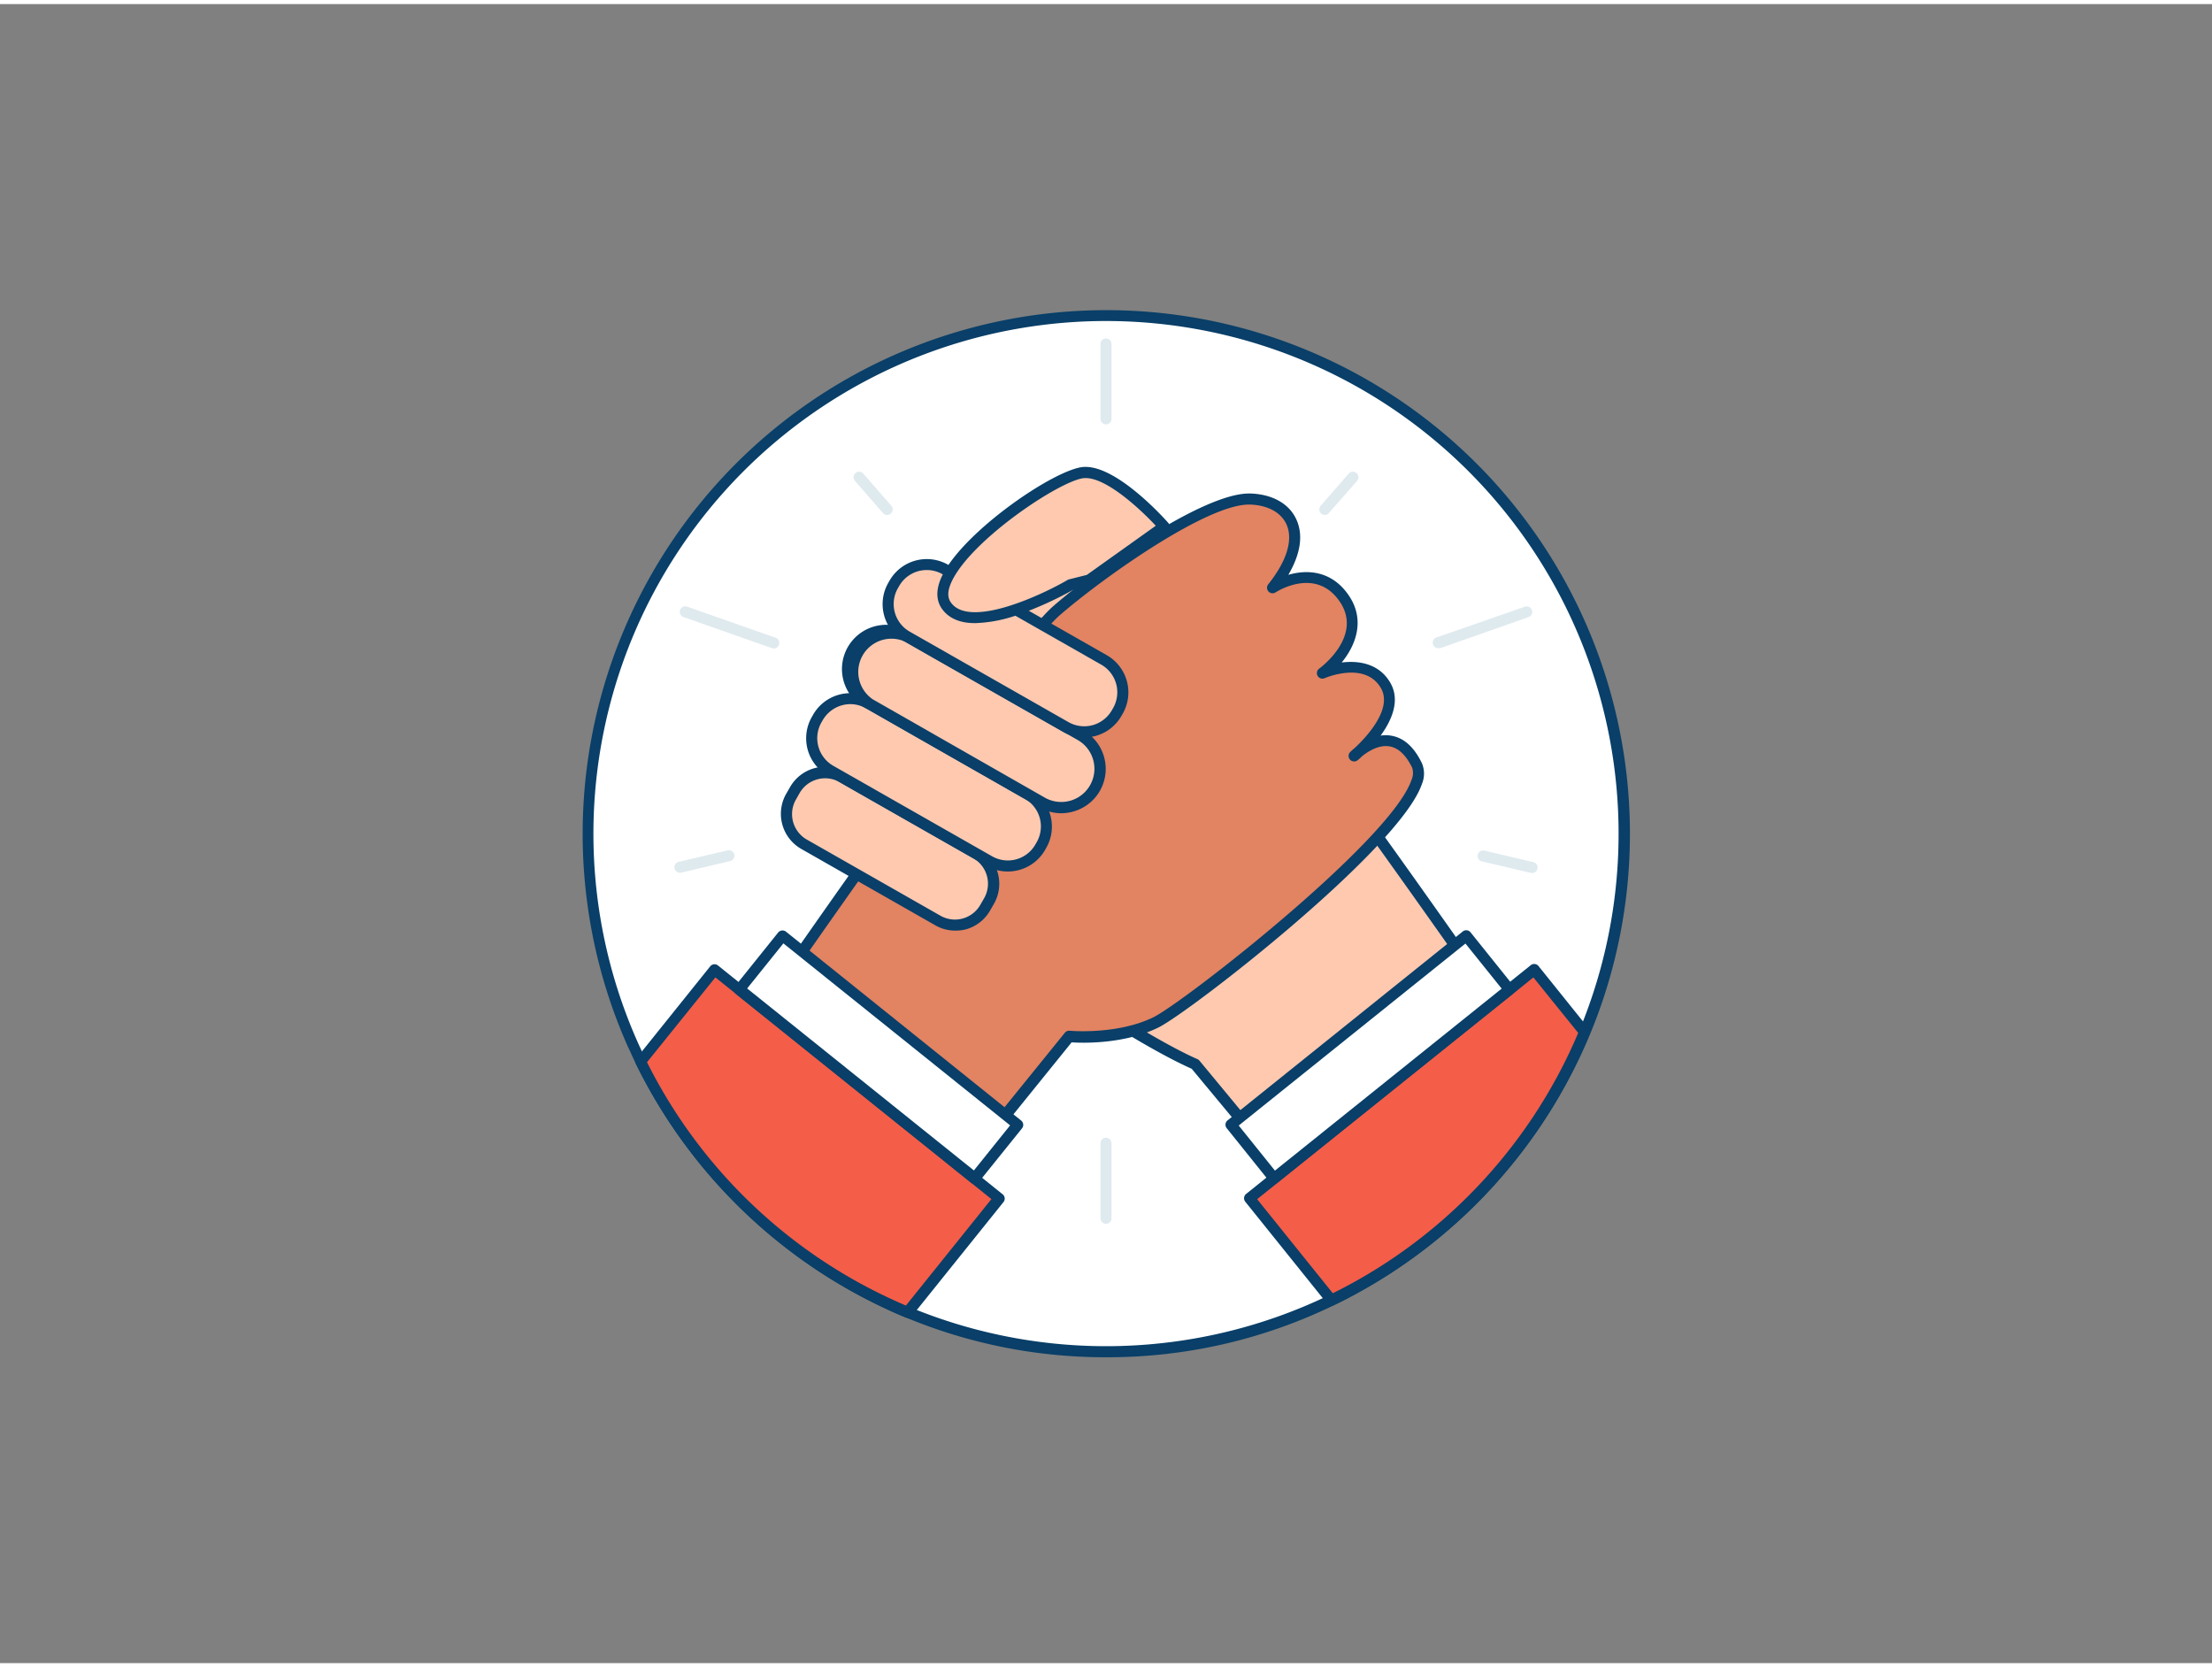 <svg xmlns="http://www.w3.org/2000/svg" viewBox="0 0 400 300" width="406" height="306" class="illustration styles_illustrationTablet__1DWOa"><rect x="0" y="0" width="400" height="300" fill="#808080" stroke="none"/><g id="_315_competition_outline" data-name="#315_competition_outline"><path d="M293.69,150a93.3,93.3,0,0,1-5.83,32.57c-.42,1.13-.86,2.25-1.32,3.35a93.91,93.91,0,0,1-43,47c-.94.5-1.9,1-2.86,1.44a93.8,93.8,0,0,1-76.57,2.18c-1-.41-2-.84-3-1.29a93.89,93.89,0,0,1-45.33-44.07c-.51-1-1-2.1-1.48-3.16A93.7,93.7,0,1,1,293.69,150Z" fill="#fff"/><path d="M200,244.69a93.75,93.75,0,0,1-36.22-7.2c-1.06-.43-2.08-.87-3-1.3A95,95,0,0,1,115,191.65c-.56-1.14-1-2.19-1.49-3.19a94.69,94.69,0,1,1,175.34-5.54c-.44,1.18-.89,2.32-1.34,3.39a94.88,94.88,0,0,1-43.4,47.52c-.89.48-1.84.95-2.9,1.46A93.63,93.63,0,0,1,200,244.69Zm0-187.38a92.72,92.72,0,0,0-84.72,130.33c.44,1,.92,2,1.47,3.13a92.91,92.91,0,0,0,44.84,43.6c.92.42,1.91.85,2.95,1.27a92.77,92.77,0,0,0,75.75-2.15c1-.5,2-1,2.83-1.42a93,93,0,0,0,42.5-46.53c.43-1,.87-2.17,1.3-3.32A92.71,92.71,0,0,0,200,57.31Z" fill="#093f68"/><path d="M189.37,99.92S153.29,143.28,158,150.6s44.08,34.92,58.15,41.11l13.8,16.61L267,175.8S225.5,116.33,215.83,107,189.37,99.92,189.37,99.92Z" fill="#ffc9b0"/><path d="M229.91,209.32h-.08a1,1,0,0,1-.69-.36L215.5,192.53c-16.31-7.27-54.1-34.66-58.39-41.39-4.81-7.55,25.39-44.52,31.49-51.86a1,1,0,0,1,.63-.35c.7-.1,17.39-2.29,27.3,7.31,9.63,9.33,49.63,66.56,51.33,69a1,1,0,0,1-.16,1.32l-37.13,32.52A1,1,0,0,1,229.91,209.32Zm-40-108.45c-13.77,16.58-34.17,44.34-31.08,49.19,4.44,7,43.28,34.38,57.72,40.73a1.09,1.09,0,0,1,.36.28L230,206.89l35.69-31.25c-4.81-6.86-41.66-59.32-50.57-68C206.72,99.52,192.38,100.61,189.88,100.87Z" fill="#093f68"/><path d="M143,174.25s39.8-57.44,48.05-64.57,27.17-20.47,35.06-20.18c7.46.28,11.5,6.67,4,16,0,0,8.07-5.25,13,1.88S239.13,121,239.13,121s8.12-3.51,11.43,2.23c3.14,5.44-5.73,12.76-5.73,12.76s7-7.29,11.41,1.69c4.08,8.31-41.47,43.64-47.28,46.47-6.93,3.38-15.65,2.52-15.65,2.52L173.57,211Z" fill="#e28362"/><path d="M173.57,212a1,1,0,0,1-.77-.36l-30.57-36.79a1,1,0,0,1,0-1.21c1.63-2.35,40-57.62,48.22-64.76S217.52,88.5,225.86,88.5h.29c4,.15,7,1.87,8.28,4.71s.74,6.23-1.46,10c3.4-1,7.83-.8,10.91,3.69s1.26,9.09-1.26,12.16c3.13-.39,6.8.2,8.8,3.68,1.84,3.18.25,6.78-1.76,9.54a6,6,0,0,1,1.84,0c2.29.35,4.19,2,5.63,5a4.83,4.83,0,0,1,0,3.74c-4,11.78-42.07,41.32-47.7,44.07-6.18,3-13.58,2.79-15.65,2.66l-19.4,24a1,1,0,0,1-.77.37ZM144.26,174.2l29.3,35.27,19-23.46a1,1,0,0,1,.87-.36c.09,0,8.54.78,15.12-2.43,5.43-2.65,42.9-31.86,46.69-42.91a3.17,3.17,0,0,0,.13-2.22c-1.14-2.32-2.53-3.62-4.14-3.87-1.92-.31-3.83.92-4.87,1.74-.47.45-.79.72-.86.77a1,1,0,0,1-1.36-1.46,10.78,10.78,0,0,1,.89-.8c2-1.87,6.86-7,4.69-10.77-2.82-4.89-9.87-1.94-10.17-1.81a1,1,0,0,1-1-1.72c.32-.24,8-5.94,3.68-12.18s-11.28-1.79-11.58-1.6a1,1,0,0,1-1.32-1.46c3.39-4.24,4.56-8.11,3.29-10.89-1-2.13-3.36-3.42-6.54-3.54h-.24c-7.7,0-26.25,13.14-34.12,19.94C184.1,117,148.6,168,144.26,174.2Z" fill="#093f68"/><rect x="140.74" y="145.79" width="40.39" height="13.96" rx="6.3" transform="translate(96.75 -59.64) rotate(29.68)" fill="#ffc9b0"/><path d="M172.66,167.54a7.19,7.19,0,0,1-3.6-1l-24.15-13.76a7.31,7.31,0,0,1-2.73-10l.68-1.18a7.29,7.29,0,0,1,9.95-2.73L177,152.71a7.32,7.32,0,0,1,2.73,10l-.68,1.18a7.26,7.26,0,0,1-4.41,3.43A7.61,7.61,0,0,1,172.66,167.54ZM149.2,140a5.14,5.14,0,0,0-1.4.19,5.29,5.29,0,0,0-3.21,2.49l-.67,1.18a5.3,5.3,0,0,0,2,7.23l24.15,13.76h0a5.28,5.28,0,0,0,7.22-2l.68-1.18a5.31,5.31,0,0,0-2-7.23l-24.15-13.76A5.3,5.3,0,0,0,149.2,140Z" fill="#093f68"/><rect x="144.73" y="133.74" width="46.54" height="13.96" rx="6.75" transform="translate(91.71 -64.72) rotate(29.68)" fill="#ffc9b0"/><path d="M182.23,156.85a7.71,7.71,0,0,1-3.83-1l-28.71-16.36a7.74,7.74,0,0,1-2.89-10.57l.23-.41a7.75,7.75,0,0,1,10.56-2.89L186.3,142a7.75,7.75,0,0,1,2.9,10.57l-.23.4A7.74,7.74,0,0,1,182.23,156.85Zm-28.46-30.26a5.8,5.8,0,0,0-5,2.91l-.23.4a5.75,5.75,0,0,0,2.15,7.84l28.71,16.36h0a5.74,5.74,0,0,0,7.84-2.15l.23-.4a5.74,5.74,0,0,0-2.15-7.84L156.6,127.35A5.72,5.72,0,0,0,153.77,126.59Z" fill="#093f68"/><rect x="151.42" y="122.45" width="49.92" height="13.96" rx="6.98" transform="translate(87.22 -70.35) rotate(29.68)" fill="#ffc9b0"/><path d="M192,146.32a8,8,0,0,1-3.93-1h0L156.8,127.46a8,8,0,1,1,7.91-13.86L196,131.4A8,8,0,0,1,194.11,146,8.16,8.16,0,0,1,192,146.32ZM189,143.53A6,6,0,0,0,195,133.14l-31.24-17.81a6,6,0,0,0-5.93,10.39Z" fill="#093f68"/><rect x="158.55" y="109.49" width="46.54" height="13.96" rx="6.75" transform="translate(81.52 -74.75) rotate(29.68)" fill="#ffc9b0"/><path d="M196.05,132.6a7.72,7.72,0,0,1-3.82-1l-28.71-16.36a7.75,7.75,0,0,1-2.9-10.57l.23-.4a7.76,7.76,0,0,1,10.57-2.9l28.71,16.36a7.75,7.75,0,0,1,2.9,10.57l-.23.4a7.72,7.72,0,0,1-4.69,3.64A7.63,7.63,0,0,1,196.05,132.6Zm-28.46-30.26a5.74,5.74,0,0,0-5,2.9l-.23.4a5.75,5.75,0,0,0,2.15,7.84l28.71,16.36h0a5.75,5.75,0,0,0,7.84-2.15l.23-.4a5.75,5.75,0,0,0-2.15-7.84l-28.71-16.36A5.72,5.72,0,0,0,167.59,102.34Z" fill="#093f68"/><path d="M197,104.14l-3.38.85s-18,10.42-22.53,3.66,19.43-23.65,25-23.93,14.42,9.77,14.42,9.77Z" fill="#ffc9b0"/><path d="M176.32,111.94c-2.84,0-4.87-.92-6.09-2.74-1-1.57-1-3.58.23-6,4-8,20.5-19.26,25.58-19.51h.27c6,0,14.58,9.7,14.95,10.12a1,1,0,0,1,.24.77,1,1,0,0,1-.41.7L197.55,105a1,1,0,0,1-.34.15l-3.25.82a63.05,63.05,0,0,1-9.62,4.37A25.29,25.29,0,0,1,176.32,111.94Zm20-26.23h-.19c-4,.2-20,10.76-23.89,18.41-.86,1.7-1,3-.35,4,3.26,4.9,16.4-1.2,21.19-4a1.17,1.17,0,0,1,.26-.1l3.19-.8L209,94.33C206.19,91.31,200.15,85.71,196.33,85.71Zm.64,18.43h0Z" fill="#093f68"/><path d="M180.72,216l-16.56,20.61c-1-.41-2-.84-3-1.29a93.89,93.89,0,0,1-45.33-44.07l13.36-16.63,4.49,3.6,37.8,30.37h0l2.46,2h0l2.25,1.81Z" fill="#F45D48"/><path d="M164.16,237.57a1,1,0,0,1-.38-.07c-1.06-.44-2.08-.88-3-1.31A95,95,0,0,1,115,191.65a1,1,0,0,1,.12-1.07L128.43,174a1,1,0,0,1,1.41-.15l42.29,34,0,0,2.35,1.89.09.06,6.74,5.42a1,1,0,0,1,.15,1.41L164.94,237.2A1,1,0,0,1,164.16,237.57ZM117,191.34a93,93,0,0,0,44.56,43c.72.33,1.47.66,2.26,1l15.46-19.25-5.88-4.73-.09-.06-2.46-2,0,0L129.36,176Z" fill="#093f68"/><rect x="131.59" y="184.18" width="54.55" height="12.46" transform="translate(154.26 -57.53) rotate(38.78)" fill="#fff"/><path d="M176.23,213.35a1,1,0,0,1-.63-.22L133.07,179a1,1,0,0,1-.15-1.4l7.8-9.72a1,1,0,0,1,.68-.36,1,1,0,0,1,.73.21l42.53,34.16a1,1,0,0,1,.15,1.41L177,213a1,1,0,0,1-.67.36ZM135.11,178l41,32.91,6.55-8.15-41-32.91Z" fill="#093f68"/><path d="M286.54,185.92a93.91,93.91,0,0,1-43,47c-.94.5-1.9,1-2.86,1.44L225.92,216l4.49-3.61,42.53-34.17,4.49-3.6Z" fill="#F45D48"/><path d="M240.73,235.39A1,1,0,0,1,240,235l-14.81-18.43a1,1,0,0,1,.15-1.41L276.8,173.8a1,1,0,0,1,1.41.15l9.11,11.34a1,1,0,0,1,.14,1,94.86,94.86,0,0,1-43.4,47.53c-.89.48-1.84.95-2.9,1.46A.94.94,0,0,1,240.73,235.39Zm-13.4-19.28,13.68,17c.75-.37,1.45-.72,2.11-1.07a93,93,0,0,0,42.27-46L277.28,176l-3.71,3Z" fill="#093f68"/><rect x="220.5" y="184.18" width="54.55" height="12.46" transform="translate(560.19 183.68) rotate(141.22)" fill="#fff"/><path d="M230.41,213.35h-.1a1,1,0,0,1-.68-.36l-7.8-9.72a1,1,0,0,1,.15-1.41l42.53-34.16a1,1,0,0,1,1.41.15l7.8,9.72a1,1,0,0,1-.15,1.4L231,213.13A1,1,0,0,1,230.41,213.35ZM224,202.79l6.55,8.15,41-32.91L265,169.88Z" fill="#093f68"/><path d="M160.43,92.38a1,1,0,0,1-.76-.34l-5.07-5.82a1,1,0,0,1,1.51-1.32l5.07,5.82a1,1,0,0,1-.1,1.41A1,1,0,0,1,160.43,92.38Z" fill="#dfeaef"/><path d="M139.74,116.47a1,1,0,0,1-.33-.06l-15.73-5.54a1,1,0,1,1,.66-1.88l15.73,5.53a1,1,0,0,1-.33,2Z" fill="#dfeaef"/><path d="M123.08,157.08a1,1,0,0,1-.23-2l8.8-2.07a1,1,0,0,1,.46,1.94l-8.8,2.08A.91.91,0,0,1,123.08,157.08Z" fill="#dfeaef"/><path d="M239.57,92.38a1,1,0,0,1-.65-.25,1,1,0,0,1-.1-1.41l5.07-5.82a1,1,0,0,1,1.51,1.32L240.33,92A1,1,0,0,1,239.57,92.38Z" fill="#dfeaef"/><path d="M260.26,116.47a1,1,0,0,1-.33-2L275.66,109a1,1,0,1,1,.66,1.88l-15.73,5.54A1,1,0,0,1,260.26,116.47Z" fill="#dfeaef"/><path d="M276.92,157.08a.91.91,0,0,1-.23,0l-8.8-2.08a1,1,0,0,1,.46-1.94l8.8,2.07a1,1,0,0,1-.23,2Z" fill="#dfeaef"/><path d="M200,76a1,1,0,0,1-1-1V61.47a1,1,0,0,1,2,0V75A1,1,0,0,1,200,76Z" fill="#dfeaef"/><path d="M200,220.56a1,1,0,0,1-1-1V206a1,1,0,1,1,2,0v13.52A1,1,0,0,1,200,220.56Z" fill="#dfeaef"/></g></svg>